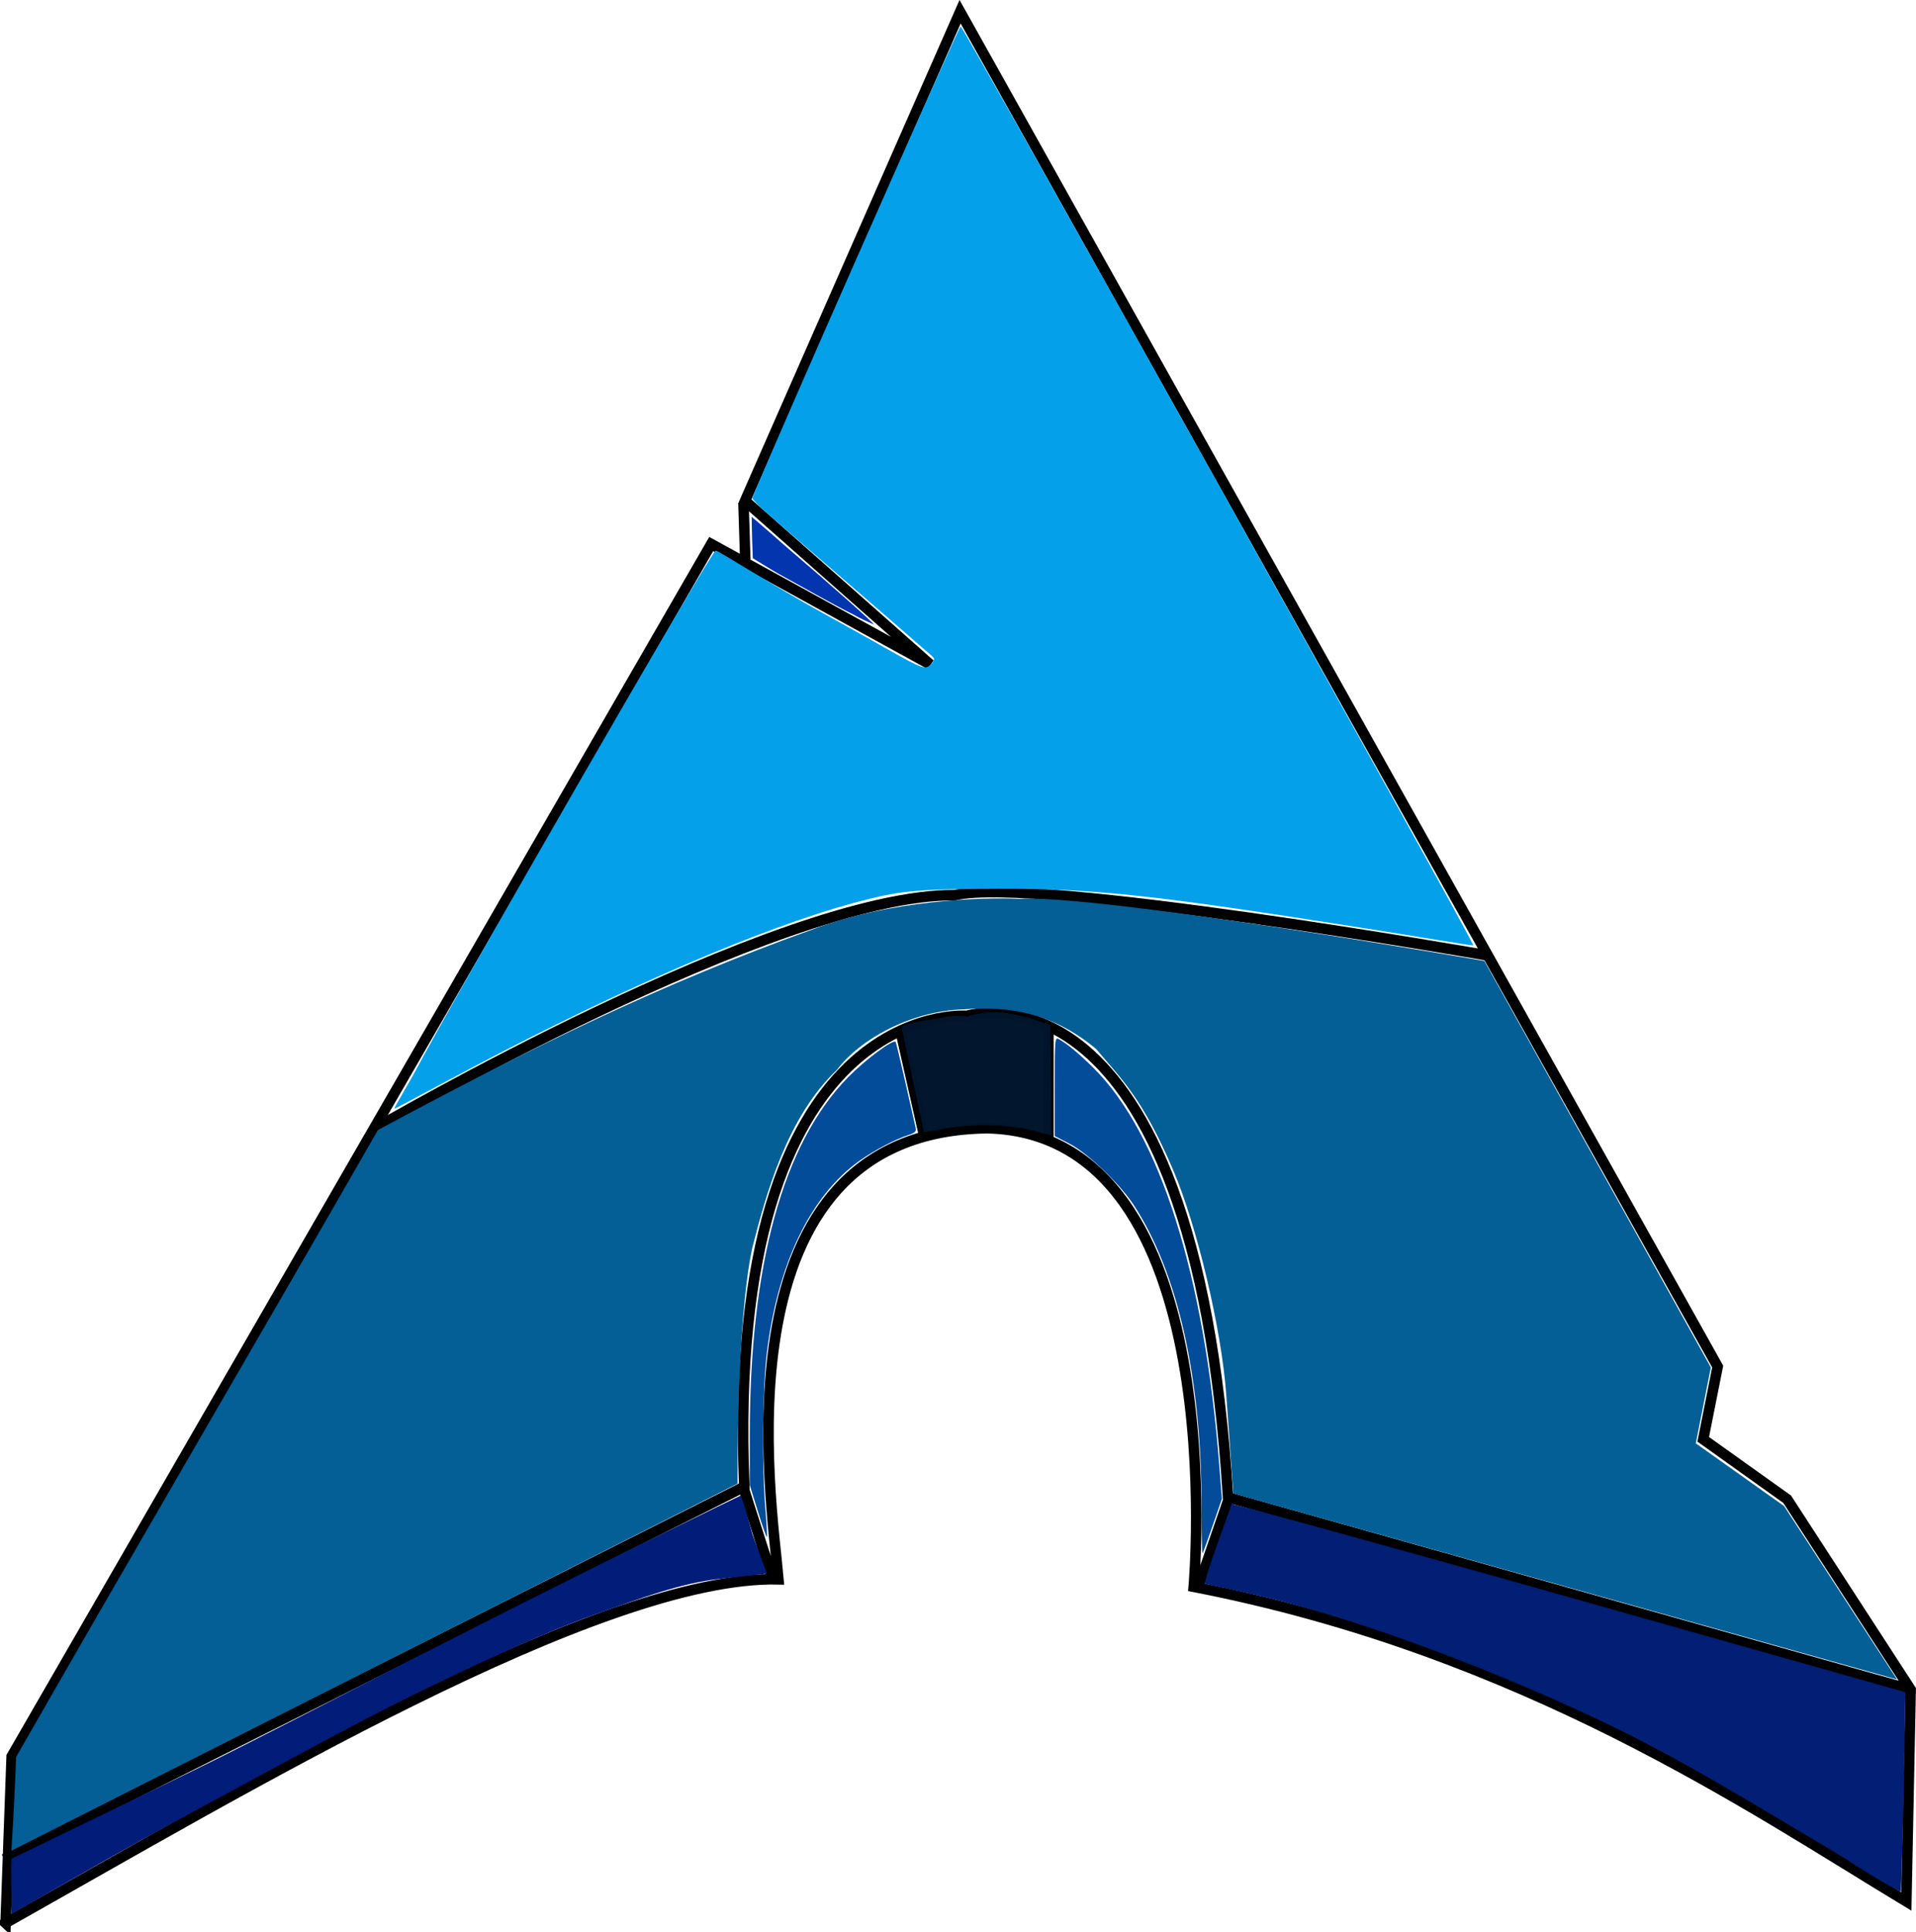 <?xml version="1.0" encoding="UTF-8" standalone="no"?>
<!-- Created with Inkscape (http://www.inkscape.org/) -->

<svg
   width="45.546mm"
   height="45.936mm"
   viewBox="0 0 45.546 45.936"
   version="1.1"
   id="svg5"
   inkscape:version="1.1 (c4e8f9ed74, 2021-05-24)"
   sodipodi:docname="aif-icon.svg"
   xmlns:inkscape="http://www.inkscape.org/namespaces/inkscape"
   xmlns:sodipodi="http://sodipodi.sourceforge.net/DTD/sodipodi-0.dtd"
   xmlns="http://www.w3.org/2000/svg"
   xmlns:svg="http://www.w3.org/2000/svg">
  <sodipodi:namedview
     id="namedview7"
     pagecolor="#ffffff"
     bordercolor="#666666"
     borderopacity="1.0"
     inkscape:pageshadow="2"
     inkscape:pageopacity="0.0"
     inkscape:pagecheckerboard="0"
     inkscape:document-units="mm"
     showgrid="false"
     inkscape:snap-global="false"
     showguides="false"
     inkscape:guide-bbox="true"
     fit-margin-top="0"
     fit-margin-left="0"
     fit-margin-right="0"
     fit-margin-bottom="0"
     inkscape:zoom="1.7589258"
     inkscape:cx="173.68556"
     inkscape:cy="123.93928"
     inkscape:window-width="1366"
     inkscape:window-height="717"
     inkscape:window-x="0"
     inkscape:window-y="0"
     inkscape:window-maximized="1"
     inkscape:current-layer="g67344" />
  <defs
     id="defs2" />
  <g
     inkscape:label="Слой 1"
     inkscape:groupmode="layer"
     id="layer1"
     transform="translate(-11.931,-6.44)">
    <g
       id="g67344"
       transform="translate(-82.527,-1.37)">
      <path
         id="path52788"
         style="fill:none;stroke:#000000;stroke-width:0.25px;stroke-linecap:butt;stroke-linejoin:miter;stroke-opacity:1"
         d="m 122.92,45.61 0.741,-2.149 m -11.535,-0.299 0.714,2.233 m -0.709,-25.637 0.043,1.353 m 7.205,13.852 v -2.803 m -2.95,2.662 -0.578,-2.563 m -12.503,2.391 c 0,0 9.58,-5.594 13.816,-5.56 1.877,-0.458 12.625,1.428 12.625,1.428 M 94.557,52.009 112.151,43.151 c -0.479,-11.669 5.289,-11.191 5.289,-11.191 0,0 5.397,-1.691 6.21,11.445 l 16.228,4.57 m -45.287,5.552 0.144,-3.962 16.63,-28.822 5.202,2.861 -4.398,-3.889 5.112,-11.626 18.009,32.208 -0.344,1.729 1.995,1.424 2.936,4.525 -0.102,5.038 c -3.688,-2.226 -9.11,-5.956 -16.941,-7.481 0,0 0.967,-10.761 -4.904,-10.901 -6.537,0.076 -5.128,8.854 -4.967,10.723 -4.226,-0.096 -12.752,5.005 -18.373,8.172 z"
         sodipodi:nodetypes="ccccccccccccccccccccccccccccccccc" />
      <path
         style="opacity:0.99;fill:#0234ae;fill-opacity:1;stroke:none;stroke-width:0.013;stroke-miterlimit:4;stroke-dasharray:none"
         d="m 114.756,22.424 c -0.144,-0.069 -0.496,-0.255 -0.868,-0.462 -0.343,-0.191 -0.753,-0.418 -0.911,-0.505 -0.158,-0.087 -0.624,-0.377 -0.624,-0.377 -10e-4,-0.016 -0.003,-0.034 -0.015,-0.421 -0.008,-0.254 -0.011,-0.524 -0.011,-0.563 0.016,0.013 0.402,0.344 0.517,0.447 0.115,0.103 0.336,0.296 0.492,0.429 0.768,0.655 1.927,1.677 1.891,1.682 -0.159,-0.071 -0.332,-0.146 -0.472,-0.23 z"
         id="path26102"
         sodipodi:nodetypes="csssccsccc" />
      <path
         style="opacity:0.99;fill:#039fe9;fill-opacity:1;stroke:none;stroke-width:0.175;stroke-miterlimit:4;stroke-dasharray:none"
         d="m 104.321,33.29 c 0.959,-1.808 7.049,-12.395 7.151,-12.391 0.071,0.002 1.309,0.806 2.63,1.533 2.117,1.165 2.298,1.355 2.463,1.19 0.116,-0.116 0.121,-0.154 0.045,-0.219 -3.447,-3.004 -4.141,-3.543 -4.269,-3.749 0.334,-0.876 4.9,-11.213 4.954,-11.215 0.068,-0.003 12.229,21.801 12.185,21.846 -0.012,0.013 -1.398,-0.222 -2.649,-0.419 -4.896,-0.771 -6.334,-0.935 -8.645,-0.927 -1.972,0.006 -2.347,0.043 -3.428,0.335 -2.236,0.604 -5.584,2.072 -8.955,3.85 -0.868,0.458 -1.95,1.046 -1.972,1.046 -0.021,0 0.365,-0.645 0.489,-0.878 z"
         id="path28579"
         sodipodi:nodetypes="ssssccssssssss" />
      <path
         style="opacity:0.99;fill:#025e94;fill-opacity:1;stroke:none;stroke-width:0.338;stroke-miterlimit:4;stroke-dasharray:none"
         d="m 103.441,34.674 c 3.673,-1.979 6.759,-3.483 10.332,-4.768 1.826,-0.704 4.12,-0.772 4.9,-0.726 1.874,-0.126 11.07,1.475 11.07,1.475 l 5.384,9.662 -0.358,1.805 2.099,1.491 2.686,4.123 -15.777,-4.423 -0.169,-2.345 c -0.113,-1.57 -0.7,-4.022 -1.255,-5.327 -0.741,-1.744 -1.249,-2.187 -1.834,-2.89 -1.028,-0.859 -2.056,-1.029 -3.139,-0.948 -1.286,0.038 -2.491,0.725 -3.027,1.44 -1.192,1.126 -1.691,2.977 -2.012,4.23 -0.388,1.825 -0.35,5.606 -0.35,5.606 l -17.262,8.728 c 0,0 0.076,-1.19 0.111,-2.228 2.866,-5.011 5.732,-9.897 8.602,-14.906 z"
         id="path34763"
         sodipodi:nodetypes="cccccccccsscccccccc" />
      <path
         style="opacity:0.99;fill:#00152d;fill-opacity:1;stroke:none;stroke-width:0.052;stroke-miterlimit:4;stroke-dasharray:none"
         d="m 118.996,34.678 c -0.625,-0.141 -1.476,-0.167 -2.212,-0.013 -0.13,0.027 -0.365,0.062 -0.365,0.058 0,-0.006 -0.51,-2.399 -0.533,-2.511 0.271,-0.124 0.612,-0.145 0.829,-0.182 0.204,-0.054 0.544,-0.093 0.738,-0.054 0.136,-0.063 0.644,-0.138 0.768,-0.089 0.153,-0.03 0.782,0.134 0.863,0.175 l 0.343,0.117 0.013,1.303 c 0.007,0.699 0.007,1.235 0.009,1.322 -0.141,-0.057 -0.322,-0.082 -0.454,-0.125 z"
         id="path48964"
         sodipodi:nodetypes="cssccccccsccc" />
      <path
         style="opacity:0.99;fill:#004b98;fill-opacity:1;stroke:none;stroke-width:0.073;stroke-miterlimit:4;stroke-dasharray:none"
         d="m 112.475,43.74 -0.194,-0.627 v -1.182 c 0,-4.057 0.791,-6.939 2.335,-8.509 0.42,-0.427 1.067,-0.909 1.132,-0.844 0.01,0.01 0.115,0.447 0.233,0.97 0.118,0.523 0.226,1.003 0.241,1.066 0.022,0.095 -0.007,0.126 -0.172,0.179 -0.316,0.102 -0.806,0.361 -1.156,0.608 -1.176,0.834 -1.964,2.48 -2.214,4.628 -0.096,0.828 -0.11,2.719 -0.027,3.669 0.03,0.345 0.046,0.637 0.035,0.648 -0.011,0.011 -0.108,-0.262 -0.214,-0.607 z"
         id="path59670" />
      <path
         style="opacity:0.99;fill:#004b98;fill-opacity:1;stroke:none;stroke-width:0.073;stroke-miterlimit:4;stroke-dasharray:none"
         d="m 123.022,43.649 c -0.002,-3.084 -0.561,-5.578 -1.615,-7.196 -0.319,-0.49 -1.101,-1.237 -1.52,-1.452 l -0.357,-0.184 -1.9e-4,-1.179 c -1.9e-4,-1.107 0.005,-1.176 0.092,-1.128 0.201,0.111 0.479,0.341 0.823,0.681 1.585,1.568 2.643,4.913 2.999,9.484 l 0.06,0.767 -0.219,0.635 c -0.121,0.349 -0.229,0.645 -0.241,0.657 -0.012,0.012 -0.022,-0.476 -0.022,-1.085 z"
         id="path59709" />
      <path
         style="opacity:0.99;fill:#001e74;fill-opacity:1;stroke:none;stroke-width:0.111;stroke-miterlimit:4;stroke-dasharray:none"
         d="m 132.911,48.912 c -2.844,-1.383 -6.066,-2.572 -8.343,-3.124 -0.76,-0.184 -1.442,-0.313 -1.459,-0.329 -0.064,-0.058 0.597,-1.766 0.624,-1.897 0.057,-0.001 3.759,1.011 8.068,2.229 l 7.95,2.246 -0.019,1.351 c -0.019,1.388 -0.079,3.311 -0.086,3.387 -0.003,0.029 -0.711,-0.369 -1.344,-0.795 -2.079,-1.233 -3.681,-2.23 -5.392,-3.07 z"
         id="path63882"
         sodipodi:nodetypes="csscscsscc" />
      <path
         style="opacity:0.99;fill:#001b79;fill-opacity:1;stroke:none;stroke-width:0.111;stroke-miterlimit:4;stroke-dasharray:none"
         d="m 94.732,51.996 c 0.262,-0.125 0.882,-0.426 4.248,-2.059 1.521,-0.738 4.485,-2.288 7.231,-3.678 2.971,-1.504 5.681,-2.813 5.848,-2.892 0.027,-0.013 0.152,0.437 0.285,0.922 l 0.346,0.931 -1.131,0.124 c -0.921,0.101 -1.879,0.461 -3.001,0.862 -1.117,0.4 -2.456,1.016 -3.984,1.754 -1.352,0.653 -2.841,1.471 -4.647,2.447 -0.895,0.483 -1.808,0.972 -2.855,1.564 -1.153,0.652 -2.311,1.33 -2.346,1.344 0.022,-0.426 -0.023,-0.909 0.005,-1.319 z"
         id="path63921"
         sodipodi:nodetypes="csssscssssscc" />
    </g>
  </g>
</svg>
